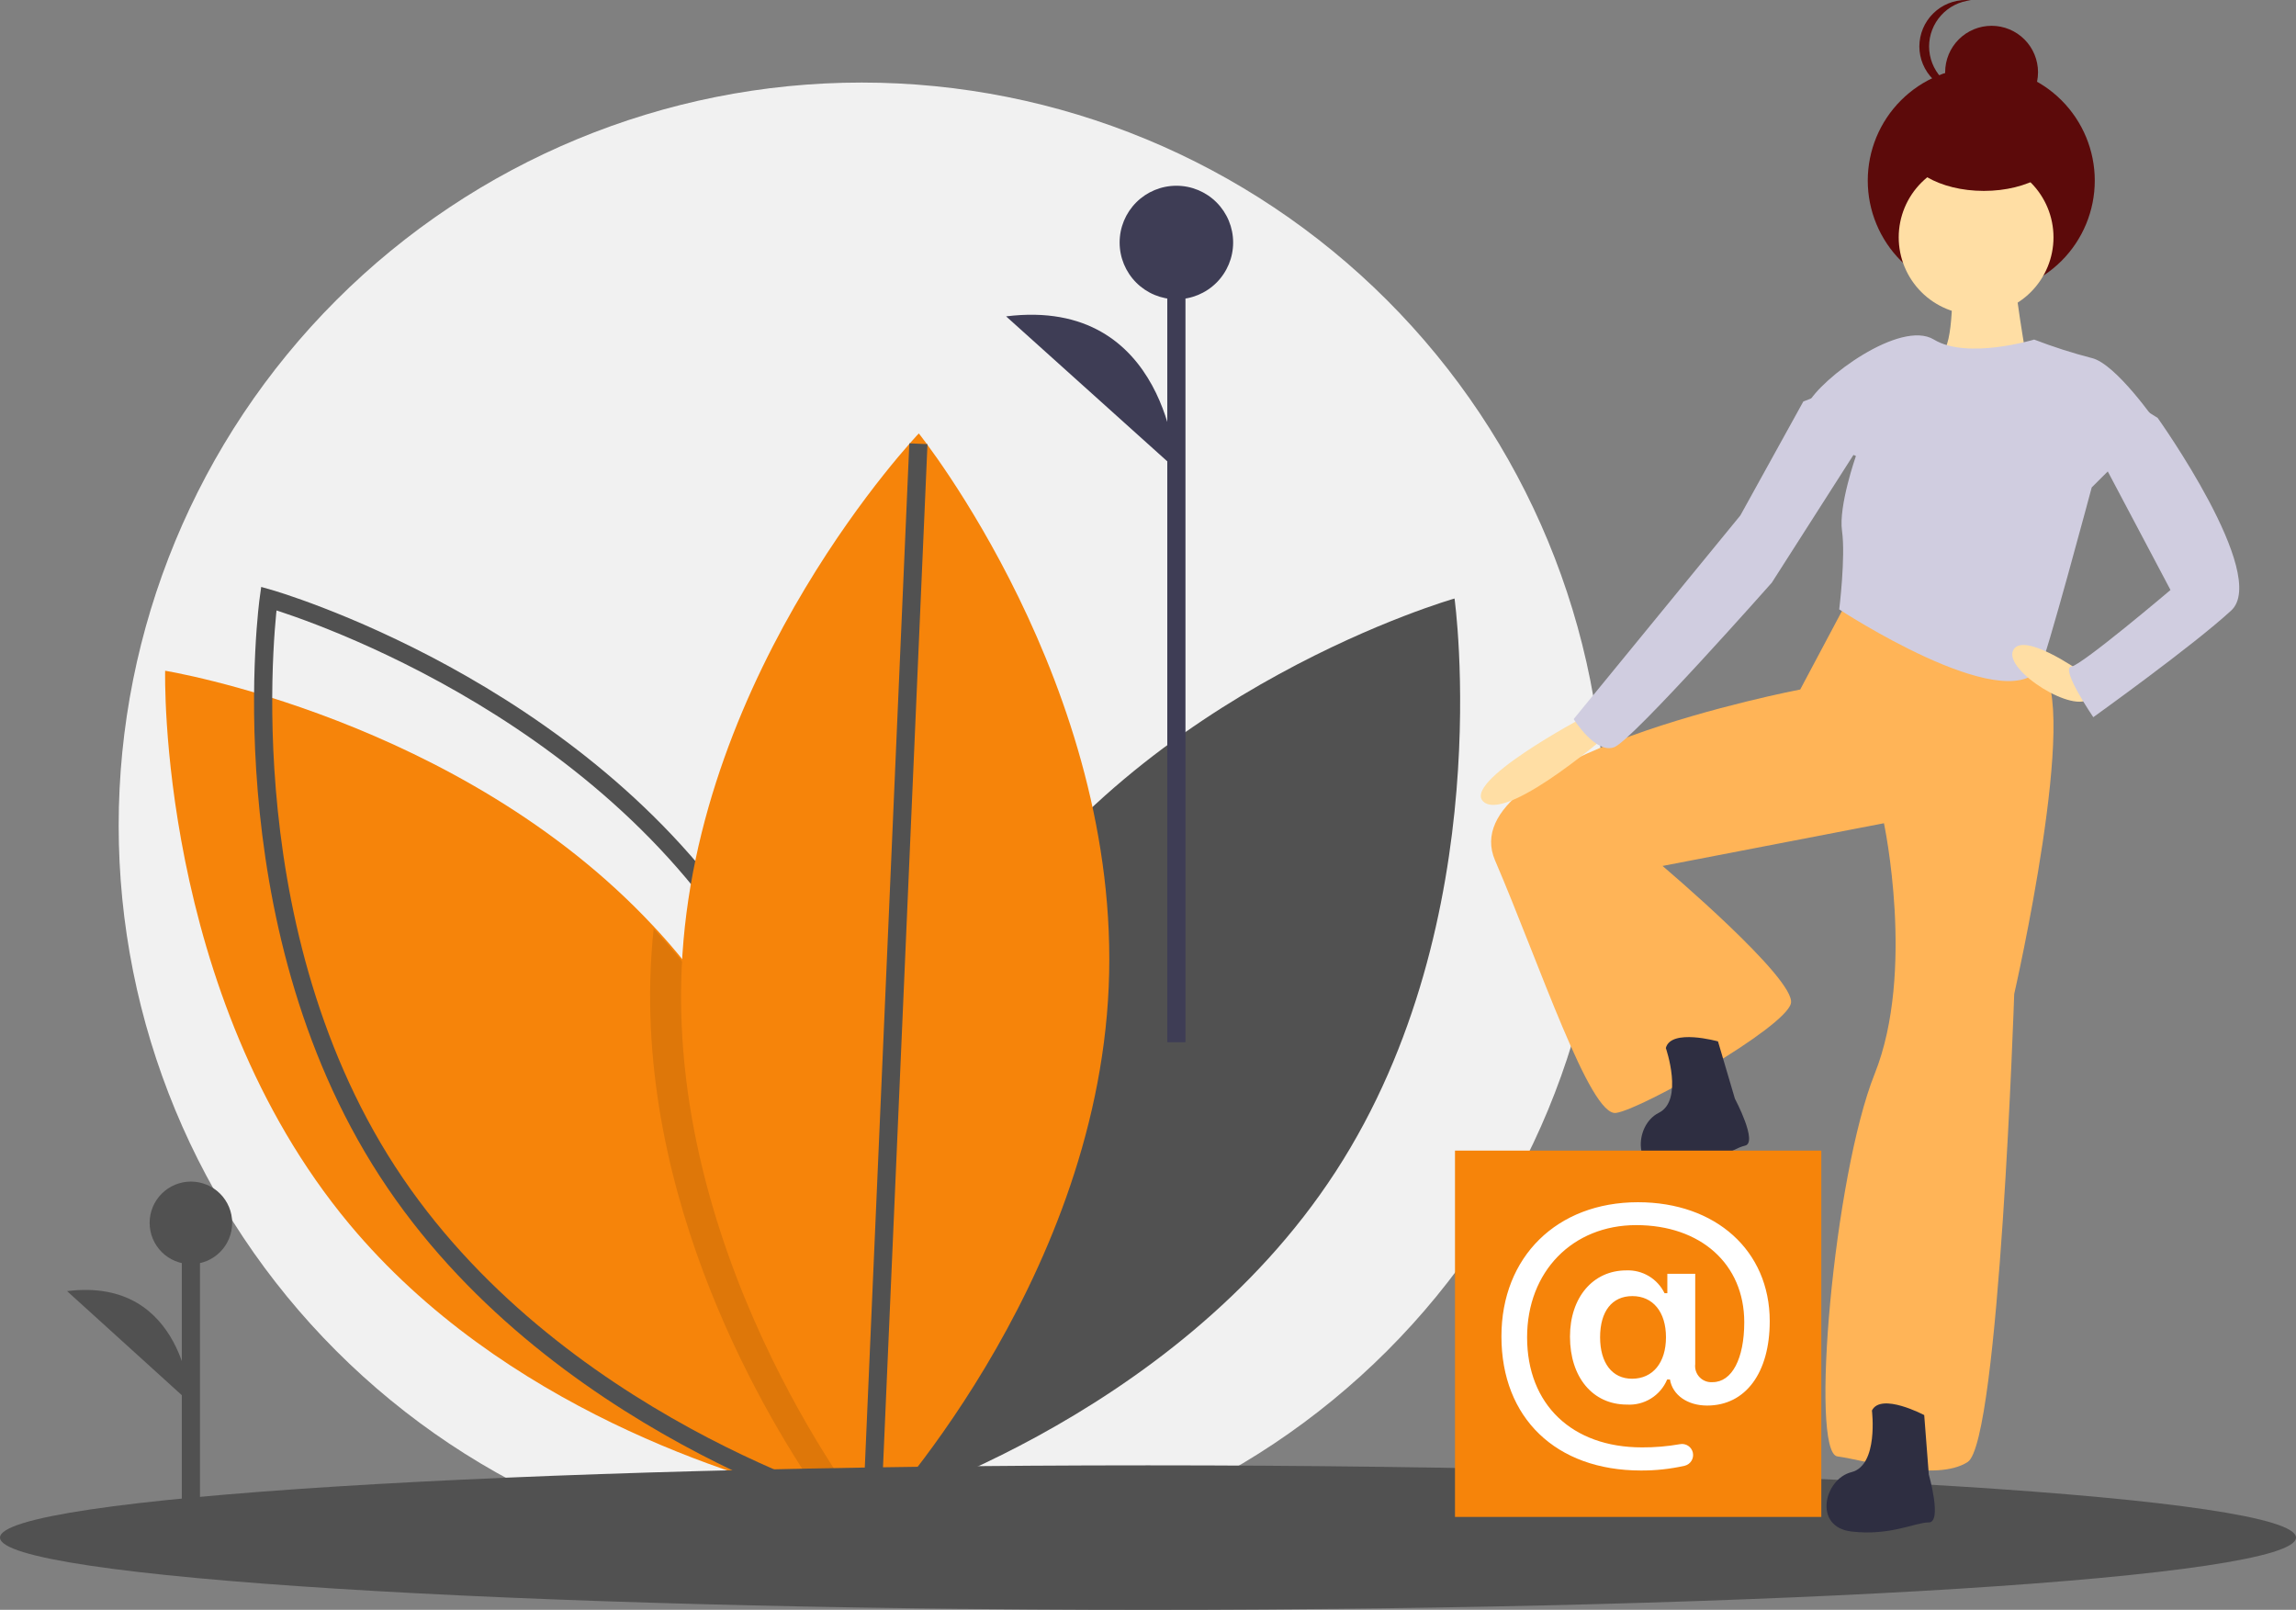 <svg xmlns="http://www.w3.org/2000/svg" xmlns:xlink="http://www.w3.org/1999/xlink" width="252.62" height="177.118" viewBox="0 0 252.62 177.118"><rect x="0" y="0" width="252.62" height="177.118" fill="#808080" stroke="none"/><defs><clipPath id="a"><path d="M104.747-132.571a81.747,81.747,0,0,0,81.747-81.747,81.747,81.747,0,0,0-81.747-81.747A81.747,81.747,0,0,0,23-214.318,81.747,81.747,0,0,0,104.747-132.571Z" transform="translate(-23 296.065)" fill="none"/></clipPath><clipPath id="b"><path d="M179.686-158.622c-18,27.747-13.068,63.037-13.068,63.037s34.115-9.7,52.115-37.443S231.8-196.065,231.8-196.065,197.686-186.369,179.686-158.622Z" transform="translate(-166 196.065)" fill="none"/></clipPath><clipPath id="c"><path d="M108.633-90.1s-.441-.07-1.252-.233c-.647-.131-1.538-.317-2.626-.574-9.725-2.282-35.58-10-52.484-30.279-21.157-25.4-20.266-60.879-20.266-60.879s32.349,5.232,53.665,28.039q1.386,1.47,2.7,3.047c18.409,22.1,20.125,51.83,20.261,59.181C108.647-90.7,108.633-90.1,108.633-90.1Z" transform="translate(-32 182.065)" fill="none"/></clipPath><clipPath id="d"><path d="M149.275-69.588c-.477.576-.9,1.068-1.243,1.471-.767.876-1.2,1.335-1.2,1.335s-.528-.665-1.416-1.912c-4.875-6.813-20.558-31.037-19.348-59.019q.1-2.2.323-4.353,1.381,1.476,2.688,3.06C147.429-106.819,149.14-76.968,149.275-69.588Z" transform="translate(-126 132.065)" fill="none"/></clipPath><clipPath id="e"><path d="M179.052-167.163c-1.435,33.077-26.092,58.88-26.092,58.88s-22.329-27.825-20.894-60.9,26.092-58.88,26.092-58.88S180.487-200.24,179.052-167.163Z" transform="translate(-132 228.065)" fill="none"/></clipPath><clipPath id="f"><path d="M126.31-12.17c69.759,0,126.31-3.558,126.31-7.948s-56.551-7.948-126.31-7.948S0-24.507,0-20.117,56.551-12.17,126.31-12.17Z" transform="translate(0 28.065)" fill="none"/></clipPath><clipPath id="g"><path d="M37-43.275v-31.79" transform="translate(-37 75.065)" fill="none"/></clipPath><clipPath id="h"><path d="M33.541-73.982a4.541,4.541,0,0,0,4.541-4.541,4.541,4.541,0,0,0-4.541-4.541A4.541,4.541,0,0,0,29-78.524,4.541,4.541,0,0,0,33.541-73.982Z" transform="translate(-29 83.065)" fill="none"/></clipPath><clipPath id="i"><path d="M26.624-49.576S25.991-63.559,13-61.934" transform="translate(-13 62.065)" fill="none"/></clipPath><clipPath id="j"><path d="M228-177.506v-88.559" transform="translate(-228 266.065)" fill="none"/></clipPath><clipPath id="k"><path d="M223.245-263.576a6.245,6.245,0,0,0,6.245-6.245,6.245,6.245,0,0,0-6.245-6.245A6.245,6.245,0,0,0,217-269.821,6.245,6.245,0,0,0,223.245-263.576Z" transform="translate(-217 276.065)" fill="none"/></clipPath><clipPath id="l"><path d="M213.734-234.035S212.862-253.1,195-250.886" transform="translate(-195 251.065)" fill="none"/></clipPath><clipPath id="m"><path d="M328.333-196.065l-5.323,10.011s-38.49,7.355-33.576,18.8,10.441,28.194,13.308,27.786,18.631-9.4,19.245-12.054-14.127-15.119-14.127-15.119l24.363-4.7S335.7-155,331.2-143.763s-7.166,41.679-4.095,42.087,10.851,2.86,14.331.613,5.118-51.485,5.118-51.485,7.37-32.28,2.866-35.958S328.333-196.065,328.333-196.065Z" transform="translate(-289 196.065)" fill="none"/></clipPath><clipPath id="n"><path d="M364.753-38.784S360-41.3,359-39.286c0,0,.751,6.027-2.253,6.781s-4.256,6.027,0,6.53,7.009-1,8.511-1,0-5.274,0-5.274Z" transform="translate(-354 40.065)" fill="none"/></clipPath><clipPath id="o"><path d="M326.5-110.591s-5.182-1.454-5.739.73c0,0,2,5.753-.778,7.129s-2.9,6.815,1.374,6.4S328-98.8,329.469-99.12s-1.11-5.173-1.11-5.173Z" transform="translate(-318 111.065)" fill="none"/></clipPath><clipPath id="p"><path d="M377.36-259.442s.2,7.624-1.213,8.242,7.886,4.327,7.886,4.327l1.618-2.885s-1.82-10.3-1.415-11.127S377.36-259.442,377.36-259.442Z" transform="translate(-376 261.065)" fill="none"/></clipPath><clipPath id="q"><path d="M374.489-274.087a12.489,12.489,0,0,0,12.489-12.489,12.489,12.489,0,0,0-12.489-12.489A12.489,12.489,0,0,0,362-286.576,12.489,12.489,0,0,0,374.489-274.087Z" transform="translate(-362 299.065)" fill="none"/></clipPath><clipPath id="r"><path d="M382.109-296.847a5.109,5.109,0,0,0,5.109-5.109,5.109,5.109,0,0,0-5.109-5.109A5.109,5.109,0,0,0,377-301.956,5.109,5.109,0,0,0,382.109-296.847Z" transform="translate(-377 307.065)" fill="none"/></clipPath><clipPath id="s"><path d="M373.071-306.956a5.122,5.122,0,0,1,4.606-5.082,5.206,5.206,0,0,0-.536-.028A5.125,5.125,0,0,0,372-306.956a5.125,5.125,0,0,0,5.141,5.109,5.206,5.206,0,0,0,.536-.028,5.122,5.122,0,0,1-4.606-5.082Z" transform="translate(-372 312.065)" fill="none"/></clipPath><clipPath id="t"><path d="M376.515-264.035a8.515,8.515,0,0,0,8.515-8.515,8.515,8.515,0,0,0-8.515-8.515A8.515,8.515,0,0,0,368-272.55,8.515,8.515,0,0,0,376.515-264.035Z" transform="translate(-368 281.065)" fill="none"/></clipPath><clipPath id="u"><path d="M375.121-246.606s-7.354,2.237-11.031,0-12.461,4.27-13.891,7.117,5.311,5.694,5.311,5.694-1.925,5.5-1.532,8.236c.409,2.847-.306,8.642-.306,8.642s18.047,11.836,22.062,6.507c.613-.813,5.72-19.929,5.72-19.929l7.15-7.117s-4.494-6.507-7.15-7.117A57.878,57.878,0,0,1,375.121-246.606Z" transform="translate(-350 247.065)" fill="none"/></clipPath><clipPath id="v"><path d="M298.318-173.065s-13.768,7.288-10.933,9.37,14.375-8.121,14.375-8.121Z" transform="translate(-287 173.065)" fill="none"/></clipPath><clipPath id="w"><path d="M397.336-184.261s-6.242-4.381-7.247-2.19,6.835,7.122,8.485,5.193S397.336-184.261,397.336-184.261Z" transform="translate(-390 187.065)" fill="none"/></clipPath><clipPath id="x"><path d="M407.113-235.065l3.641,2.264s12.338,17.29,8.09,21.2-15.169,11.732-15.169,11.732-3.641-5.352-2.427-5.557,10.922-8.439,10.922-8.439l-8.495-16.055Z" transform="translate(-401 235.065)" fill="none"/></clipPath><clipPath id="y"><path d="M332.919-236.065l-2.649,1.028L323.341-222.5,305-200.092s2.445,3.906,4.483,3.083S326.8-215.1,326.8-215.1l9.985-15.623Z" transform="translate(-305 236.065)" fill="none"/></clipPath><clipPath id="z"><path d="M377.8-282.847c4.86,0,8.8-2.287,8.8-5.109s-3.94-5.109-8.8-5.109-8.8,2.287-8.8,5.109S372.94-282.847,377.8-282.847Z" transform="translate(-369 293.065)" fill="none"/></clipPath><clipPath id="aa"><path d="M282-89.065h40.306v40.306H282Z" transform="translate(-282 89.065)" fill="none"/></clipPath><clipPath id="ab"><path d="M320.52-65.977c0,5.695-2.668,9.284-6.888,9.284-2.16,0-3.805-1.153-4.09-2.867h-.308A4.5,4.5,0,0,1,304.8-56.8c-3.751,0-6.258-3-6.258-7.478,0-4.3,2.521-7.286,6.2-7.286a4.471,4.471,0,0,1,4.205,2.513h.307v-2.137h3.067v9.937a1.778,1.778,0,0,0,1.914,1.983c2.129,0,3.482-2.582,3.482-6.594,0-6.4-4.8-10.683-11.885-10.683-7.011,0-12.008,5.111-12.008,12.343,0,7.393,4.943,12.112,12.638,12.112a23.34,23.34,0,0,0,4.182-.354,1.216,1.216,0,0,1,1.418.936,1.215,1.215,0,0,1-.9,1.439,21.5,21.5,0,0,1-4.82.523C296.989-49.554,291-55.333,291-64.3c0-8.754,6.111-14.763,15.021-14.763C314.585-79.065,320.52-73.724,320.52-65.977Zm-18.665,1.768c0,2.844,1.338,4.565,3.513,4.565,2.291,0,3.736-1.768,3.736-4.565s-1.445-4.527-3.7-4.527C303.169-68.736,301.855-67.061,301.855-64.209Z" transform="translate(-291 79.065)" fill="none"/></clipPath></defs><g transform="translate(0 312.065)"><g transform="translate(13.057 -302.982)" clip-path="url(#a)"><path d="M18-301.065H187.17v169.17H18Z" transform="translate(-20.838 298.227)" fill="#f1f1f1"/></g><g transform="translate(94.236 -246.214)" clip-path="url(#b)"><path d="M161-201.065h72.1V-94.908H161Z" transform="translate(-163.838 198.227)" fill="#515151"/></g><g transform="translate(18.166 -238.266)" clip-path="url(#c)"><path d="M27-187.065h82.314v97.642H27Z" transform="translate(-29.838 184.227)" fill="#f6840a"/></g><g transform="translate(28.952 -246.214)"><path d="M52.733,37.443C70.733,65.19,65.8,100.48,65.8,100.48s-34.115-9.7-52.115-37.443S.618,0,.618,0,34.734,9.7,52.733,37.443Z" transform="translate(0)" fill="none" stroke="#515151" stroke-width="2"/></g><g transform="translate(71.528 -209.882)" clip-path="url(#d)"><path d="M121-137.065h28.952V-66.1H121Z" transform="translate(-123.838 134.227)" fill="rgba(0,0,0,0.1)"/></g><g transform="translate(74.935 -264.379)" clip-path="url(#e)"><path d="M127-233.065h52.795v125.459H127Z" transform="translate(-129.838 230.227)" fill="#f6840a"/></g><g transform="translate(95.939 -263.244)"><path d="M0,117.511,5.109,0" fill="none" stroke="#515151" stroke-width="2"/></g><g transform="translate(0 -150.842)" clip-path="url(#f)"><path d="M-5-33.065H253.3v21.572H-5Z" transform="translate(2.162 30.227)" fill="#515151"/></g><g transform="translate(21.004 -177.523)" clip-path="url(#g)"><path d="M32-80.065H42V-42.6H32Z" transform="translate(-37 77.227)" fill="#515151"/></g><g transform="translate(21.004 -177.523)"><path d="M.205,31.79V0" transform="translate(-0.205)" fill="none" stroke="#515151" stroke-width="2"/></g><g transform="translate(16.463 -182.065)" clip-path="url(#h)"><path d="M24-88.065H38.76v14.76H24Z" transform="translate(-26.838 85.227)" fill="#515151"/></g><g transform="translate(7.38 -170.144)" clip-path="url(#i)"><path d="M8-67.065H27.3V-48.9H8Z" transform="translate(-10.838 64.227)" fill="#515151"/></g><g transform="translate(129.432 -285.952)" clip-path="url(#j)"><path d="M223-271.065h10v94.236H223Z" transform="translate(-228 268.227)" fill="#3e3d55"/></g><g transform="translate(129.432 -285.952)"><path d="M.205,88.559V0" transform="translate(-0.205)" fill="none" stroke="#3e3d55" stroke-width="2"/></g><g transform="translate(123.188 -291.628)" clip-path="url(#k)"><path d="M212-281.065h18.166V-262.9H212Z" transform="translate(-214.838 278.227)" fill="#3e3d55"/></g><g transform="translate(110.699 -277.436)" clip-path="url(#l)"><path d="M190-256.065h24.411v22.707H190Z" transform="translate(-192.838 253.227)" fill="#3e3d55"/></g><g transform="translate(164.061 -246.214)" clip-path="url(#m)"><path d="M284-201.065h67.555V-99.449H284Z" transform="translate(-286.838 198.227)" fill="#ffb457"/></g><g transform="translate(200.961 -157.654)" clip-path="url(#n)"><path d="M349-45.065h17.6V-25.2H349Z" transform="translate(-351.838 42.227)" fill="#2e2e41"/></g><g transform="translate(180.524 -197.96)" clip-path="url(#o)"><path d="M313-116.065h17.6v20.437H313Z" transform="translate(-315.838 113.227)" fill="#2e2e41"/></g><g transform="translate(213.45 -283.113)" clip-path="url(#p)"><path d="M371-266.065h15.328V-246.2H371Z" transform="translate(-373.838 263.227)" fill="#ffdea4"/></g><g transform="translate(205.502 -304.685)" clip-path="url(#q)"><path d="M357-304.065h30.655v30.655H357Z" transform="translate(-359.838 301.227)" fill="#5c0a0a"/></g><g transform="translate(214.018 -309.227)" clip-path="url(#r)"><path d="M372-312.065h15.9v15.9H372Z" transform="translate(-374.838 309.227)" fill="#5c0a0a"/></g><g transform="translate(211.179 -312.065)" clip-path="url(#s)"><path d="M367-317.065h11.354v15.9H367Z" transform="translate(-369.838 314.227)" fill="#5c0a0a"/></g><g transform="translate(208.908 -294.467)" clip-path="url(#t)"><path d="M363-286.065h22.707v22.707H363Z" transform="translate(-365.838 283.227)" fill="#ffdea4"/></g><g transform="translate(198.69 -275.165)" clip-path="url(#u)"><path d="M345-252.065h44.28v43.712H345Z" transform="translate(-347.838 249.227)" fill="#d0cde0"/></g><g transform="translate(162.926 -233.157)" clip-path="url(#v)"><path d="M282-178.065h20.437v15.328H282Z" transform="translate(-284.838 175.227)" fill="#ffdea4"/></g><g transform="translate(221.398 -241.104)" clip-path="url(#w)"><path d="M385-192.065h14.76v11.921H385Z" transform="translate(-387.838 189.227)" fill="#ffdea4"/></g><g transform="translate(227.642 -268.353)" clip-path="url(#x)"><path d="M396-240.065h24.411v40.873H396Z" transform="translate(-398.838 237.227)" fill="#d0cde0"/></g><g transform="translate(173.144 -268.921)" clip-path="url(#y)"><path d="M300-241.065h37.467v44.847H300Z" transform="translate(-302.838 238.227)" fill="#d0cde0"/></g><g transform="translate(209.476 -301.279)" clip-path="url(#z)"><path d="M364-298.065h23.275v15.9H364Z" transform="translate(-366.838 295.227)" fill="#5c0a0a"/></g><g transform="translate(160.087 -185.471)" clip-path="url(#aa)"><path d="M277-94.065h45.983v45.983H277Z" transform="translate(-279.838 91.227)" fill="#f6840a"/></g><g transform="translate(165.197 -179.794)" clip-path="url(#ab)"><path d="M286-84.065h35.2v35.2H286Z" transform="translate(-288.838 81.227)" fill="#fff"/></g></g></svg>